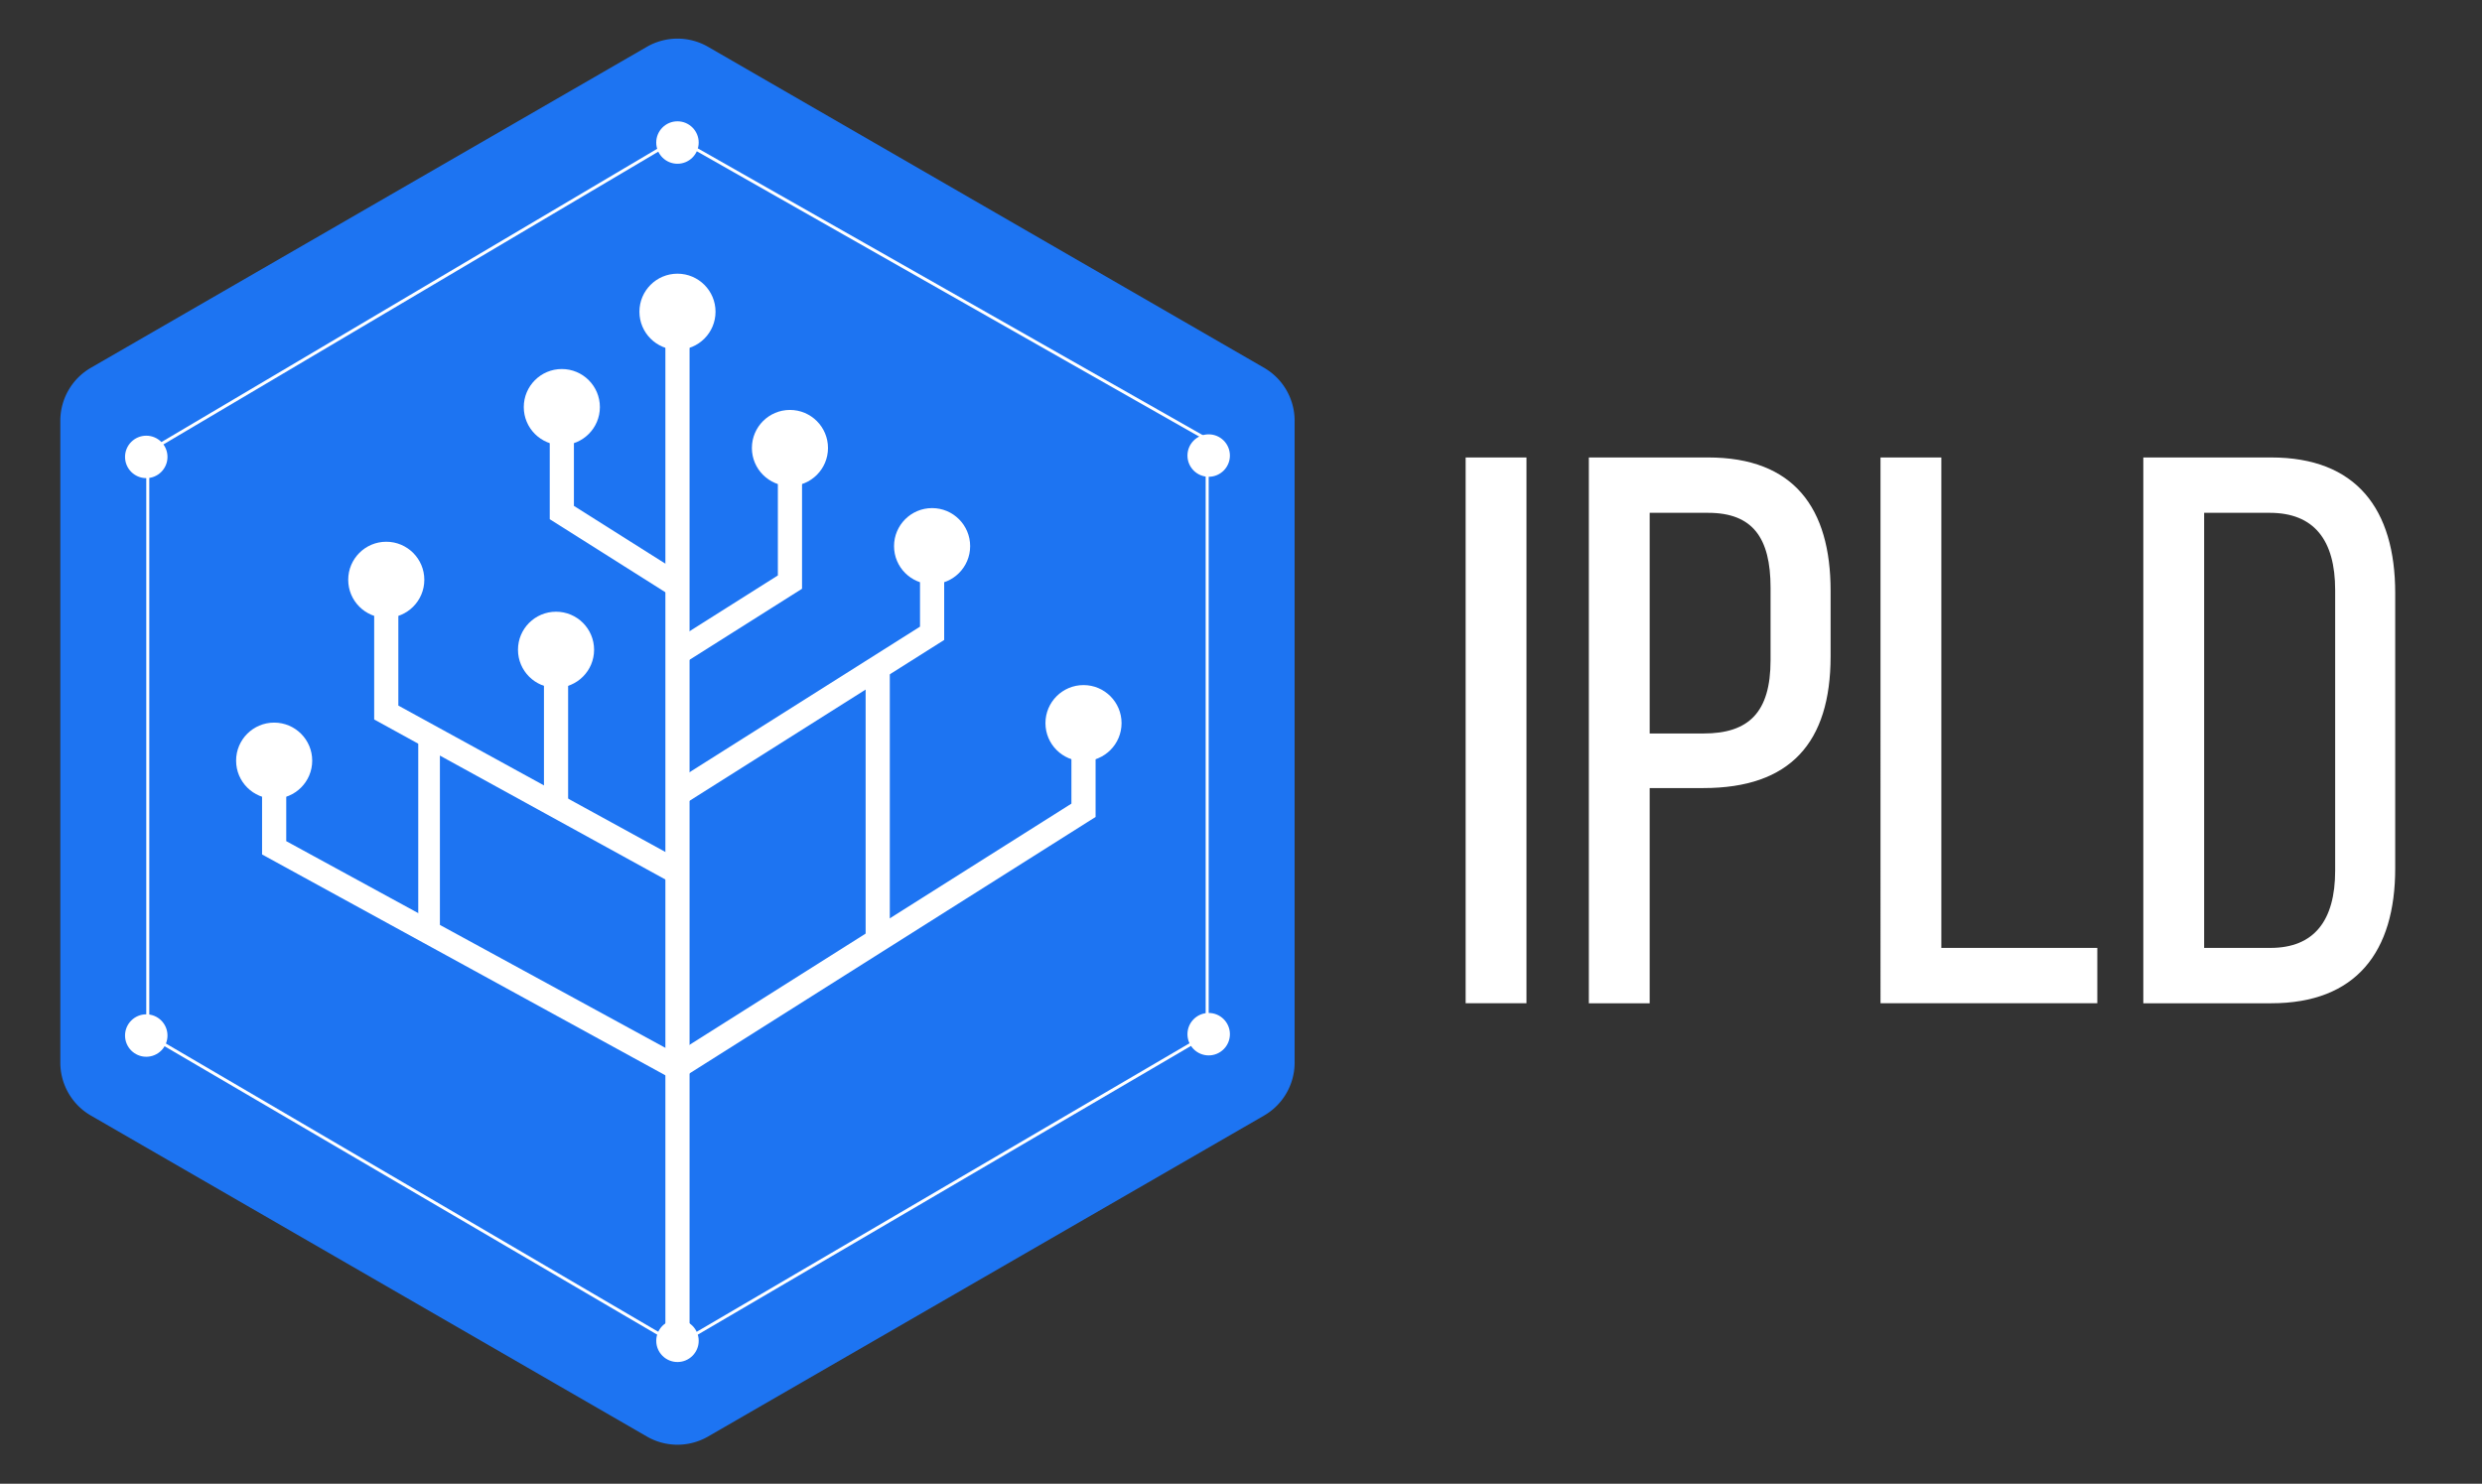 <svg id="Layer_1" xmlns="http://www.w3.org/2000/svg" viewBox="0 0 756 452"><rect x="0" y="0" width="756" height="452" fill="#333333" stroke="none"/><style>.st0{fill:#1d74f2}.st1{fill:#fff}</style><path class="st0" d="M394.333 323.712V128.174a18.638 18.638 0 0 0-9.319-16.141L215.673 14.264a18.64 18.64 0 0 0-18.638 0L27.694 112.033a18.636 18.636 0 0 0-9.319 16.141v195.538a18.638 18.638 0 0 0 9.319 16.141l169.341 97.769a18.64 18.64 0 0 0 18.638 0l169.341-97.769a18.639 18.639 0 0 0 9.319-16.141z"/><path class="st1" d="M206.354 410.21L44.551 315.467v-178.06l161.798-95.73.232.132 161.577 91.78v181.878l-.228.133-161.576 94.61zM45.471 314.939l160.883 94.205 160.883-94.205V134.124L206.359 42.74 45.471 137.931v177.008z"/><path class="st1" d="M202.673 94.354h7.362v315.324h-7.362z"/><circle class="st1" cx="206.354" cy="94.967" r="11.59"/><path class="st1" d="M202.831 180.523l-35.383-22.352v-42.882h7.362v38.826l31.954 20.184zm6.345 147.02l-3.933-6.224 121.104-76.5V228.08h7.362v20.796z"/><circle class="st1" cx="330.028" cy="220.295" r="11.59"/><path class="st1" d="M263.664 201.707h7.362v85.889h-7.362zm-60.05 66.747l-89.642-49.271v-39.289h7.362v35.055l85.982 47.143z"/><circle class="st1" cx="117.654" cy="176.63" r="11.59"/><circle class="st1" cx="171.13" cy="124.011" r="11.59"/><path class="st1" d="M280.229 174.162v16.74l-75.568 47.736c.058 2.841.159 5.691.259 8.544l82.671-52.223v-20.796h-7.362z"/><circle class="st1" cx="283.91" cy="166.377" r="11.59"/><path class="st1" d="M208.911 201.707l35.383-22.351v-42.882h-7.362v38.825l-31.954 20.184z"/><circle class="st1" cx="240.612" cy="136.474" r="11.59"/><circle class="st1" cx="169.365" cy="197.943" r="11.59"/><path class="st1" d="M165.685 200.716h7.362v46.283h-7.362zm38.673 127.794l3.933-6.224-121.104-66.035v-16.74h-7.362v20.797z"/><circle class="st1" cx="83.506" cy="231.727" r="11.59"/><path class="st1" d="M127.398 225.943h6.594v59.517h-6.594z"/><circle class="st1" cx="206.354" cy="408.466" r="6.464"/><circle class="st1" cx="44.551" cy="315.467" r="6.464"/><circle class="st1" cx="44.551" cy="139.195" r="6.464"/><circle class="st1" cx="368.157" cy="315.054" r="6.464"/><circle class="st1" cx="368.157" cy="138.783" r="6.464"/><circle class="st1" cx="206.349" cy="43.421" r="6.464"/><path class="st1" d="M464.953 139.363v166.273h-18.528V139.363h18.528zm55.343 0c26.129 0 37.293 15.439 37.293 40.618v19.953c0 26.367-12.352 40.143-38.718 40.143h-16.39v65.56h-18.528V139.363h36.343zm-1.425 84.087c13.776 0 20.428-6.414 20.428-22.328v-22.091c0-15.202-5.463-22.803-19.003-22.803h-17.814v67.222h16.389zm53.92 82.187V139.363h18.528v149.408h47.507v16.865h-66.035zm119.005-166.274c25.891 0 37.768 15.677 37.768 41.331v83.849c0 25.417-11.877 41.094-37.768 41.094H652.84V139.363h38.956zm-.237 149.408c13.302 0 19.715-8.313 19.715-23.516v-85.512c0-15.202-6.413-23.516-19.953-23.516h-19.952V288.77h20.19z"/></svg>
